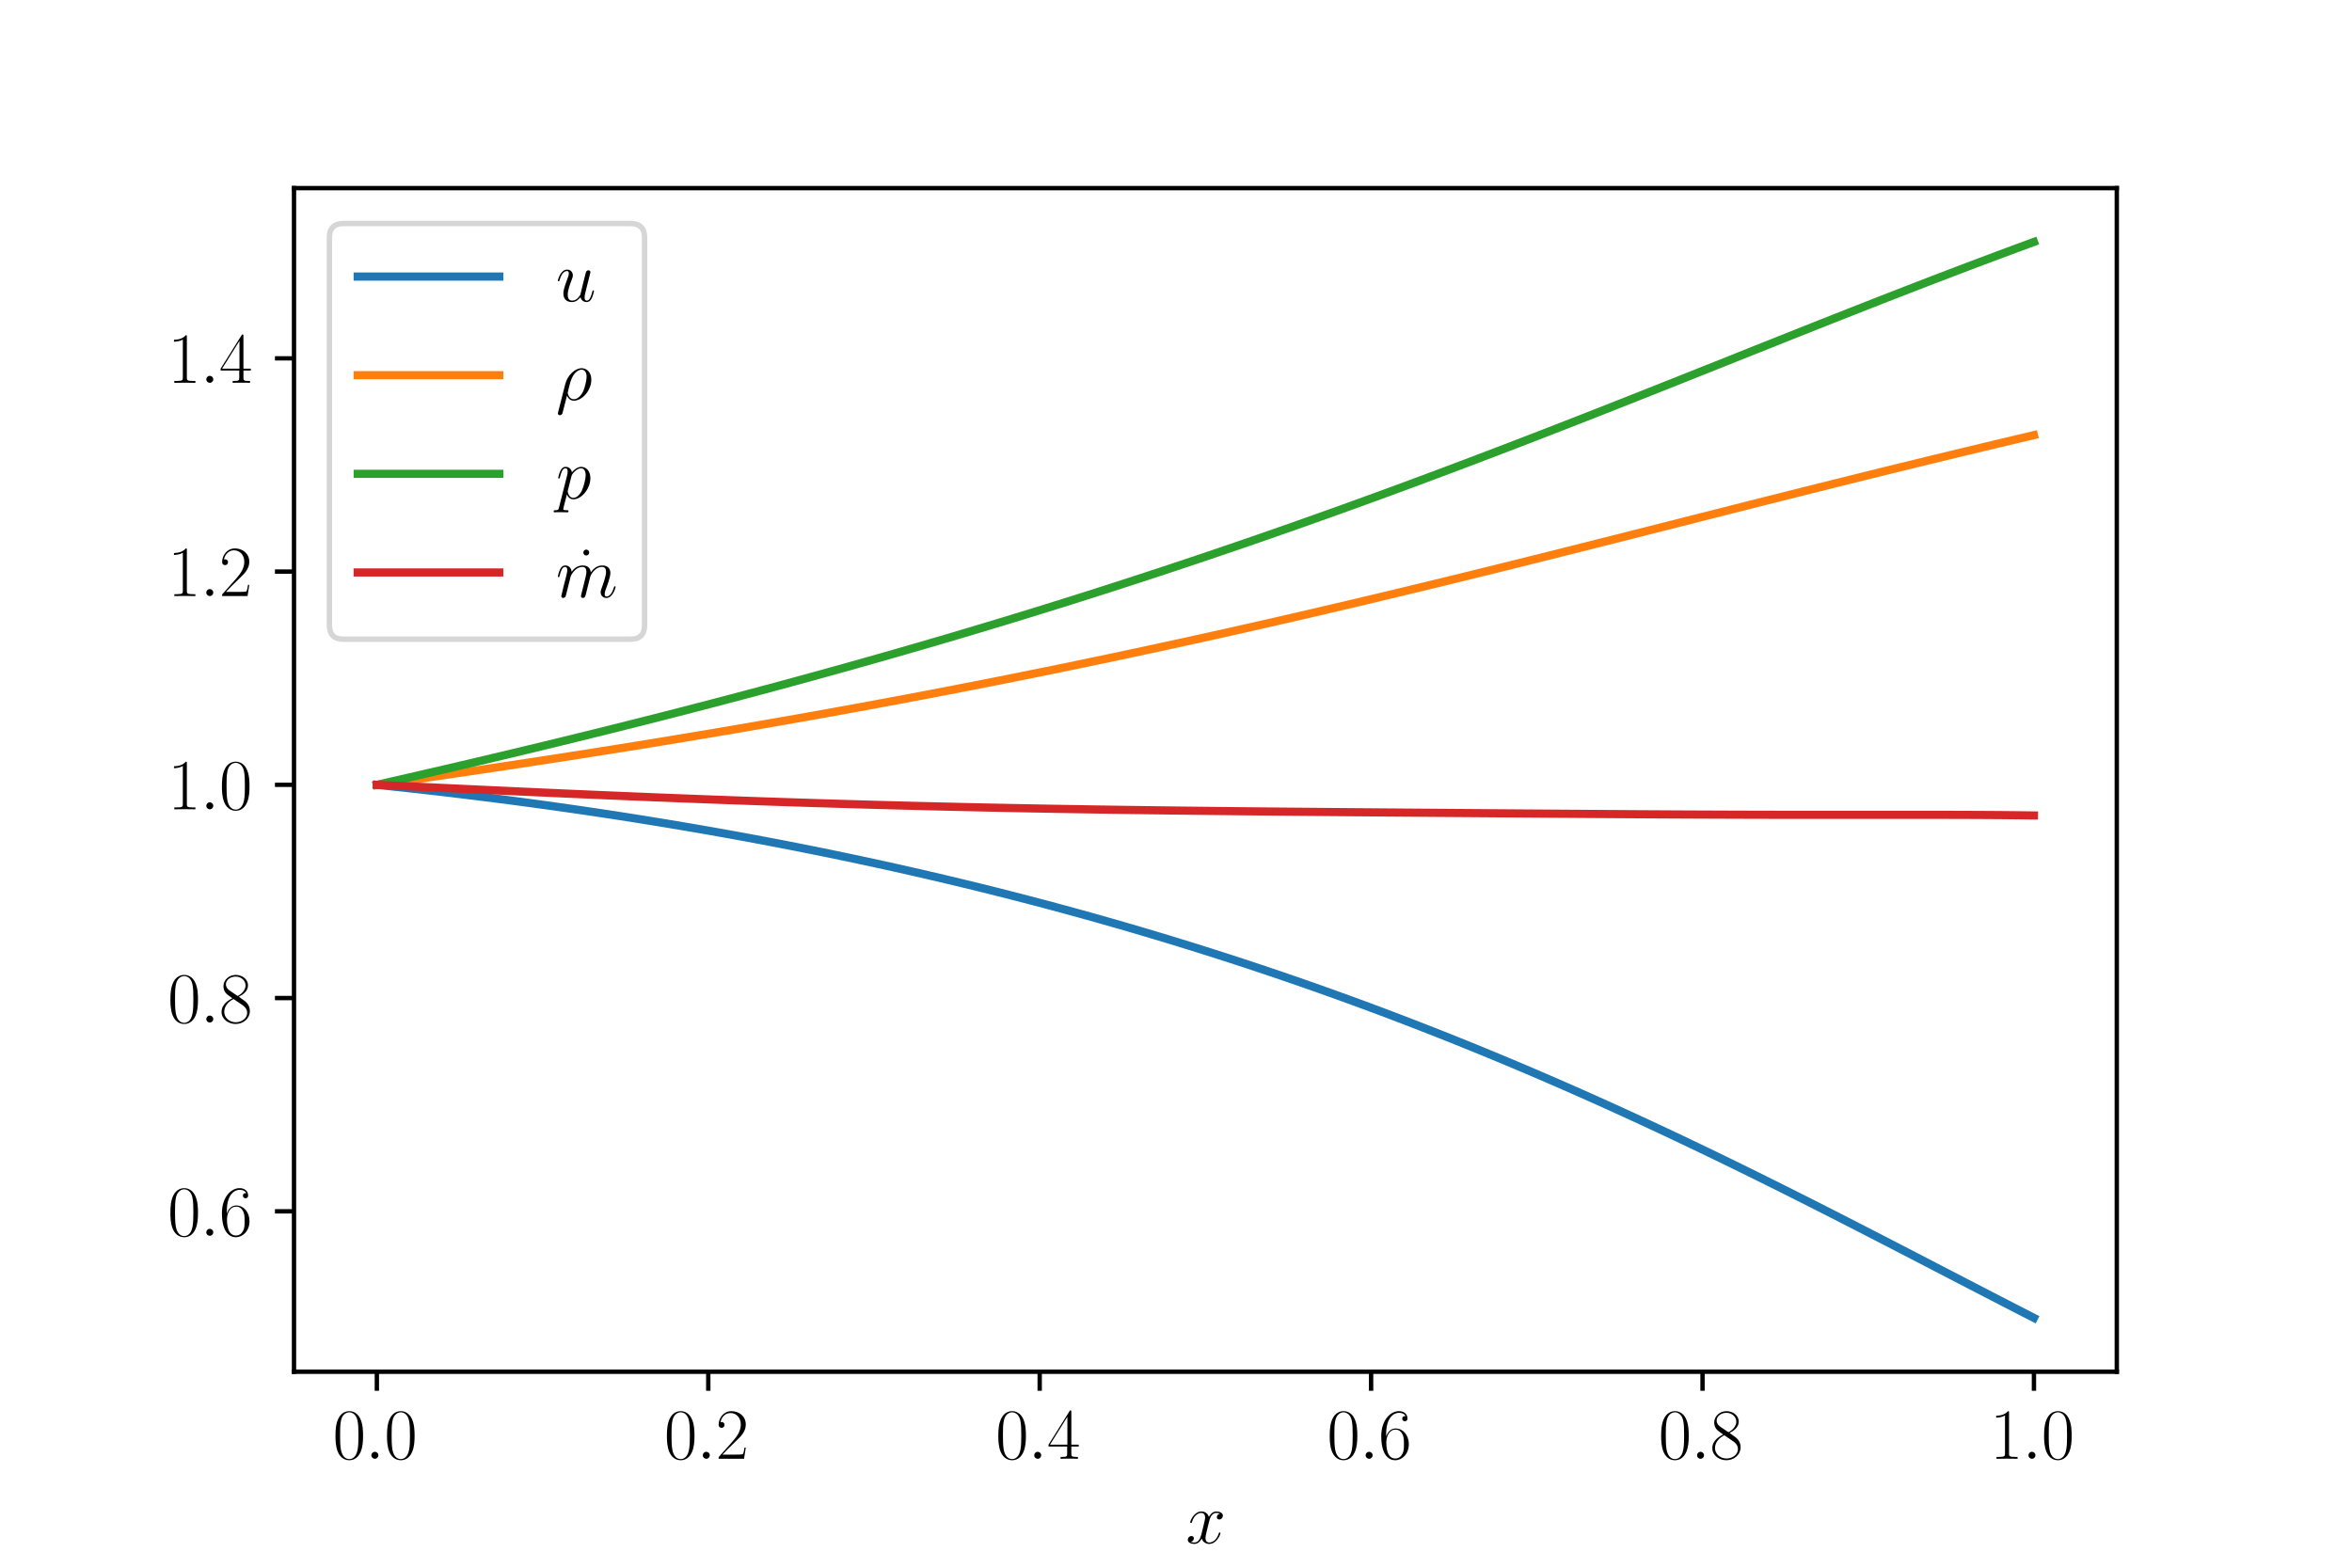 <?xml version="1.0" encoding="utf-8" standalone="no"?>
<!DOCTYPE svg PUBLIC "-//W3C//DTD SVG 1.1//EN"
  "http://www.w3.org/Graphics/SVG/1.1/DTD/svg11.dtd">
<svg xmlns:xlink="http://www.w3.org/1999/xlink" width="432pt" height="288pt" viewBox="0 0 432 288" xmlns="http://www.w3.org/2000/svg" version="1.1">
 <defs>
  <style type="text/css">*{stroke-linejoin: round; stroke-linecap: butt}</style>
 </defs>
 <g id="figure_1">
  <g id="patch_1">
   <path d="M 0 288 
L 432 288 
L 432 0 
L 0 0 
z
" style="fill: #ffffff"/>
  </g>
  <g id="axes_1">
   <g id="patch_2">
    <path d="M 54 252 
L 388.8 252 
L 388.8 34.56 
L 54 34.56 
z
" style="fill: #ffffff"/>
   </g>
   <g id="matplotlib.axis_1">
    <g id="xtick_1">
     <g id="line2d_1">
      <defs>
       <path id="ma4e7bbc619" d="M 0 0 
L 0 3.5 
" style="stroke: #000000; stroke-width: 0.8"/>
      </defs>
      <g>
       <use xlink:href="#ma4e7bbc619" x="69.218" y="252" style="stroke: #000000; stroke-width: 0.8"/>
      </g>
     </g>
     <g id="text_1">
      <!-- $\mathdefault{0.0}$ -->
      <g transform="translate(61.116 267.994) scale(0.13 -0.13)">
       <defs>
        <path id="CMR17-30" d="M 2688 2038 
C 2688 2430 2682 3099 2413 3613 
C 2176 4063 1798 4224 1466 4224 
C 1158 4224 768 4082 525 3620 
C 269 3137 243 2539 243 2038 
C 243 1671 250 1112 448 623 
C 723 -39 1216 -128 1466 -128 
C 1760 -128 2208 -7 2470 604 
C 2662 1048 2688 1568 2688 2038 
z
M 1466 -26 
C 1056 -26 813 328 723 816 
C 653 1196 653 1749 653 2109 
C 653 2604 653 3015 736 3407 
C 858 3954 1216 4121 1466 4121 
C 1728 4121 2067 3947 2189 3420 
C 2272 3054 2278 2623 2278 2109 
C 2278 1691 2278 1176 2202 797 
C 2067 96 1690 -26 1466 -26 
z
" transform="scale(0.016)"/>
        <path id="CMMI12-3a" d="M 1178 307 
C 1178 492 1024 620 870 620 
C 685 620 557 467 557 313 
C 557 128 710 0 864 0 
C 1050 0 1178 153 1178 307 
z
" transform="scale(0.016)"/>
       </defs>
       <use xlink:href="#CMR17-30" transform="scale(0.996)"/>
       <use xlink:href="#CMMI12-3a" transform="translate(45.69 0) scale(0.996)"/>
       <use xlink:href="#CMR17-30" transform="translate(72.788 0) scale(0.996)"/>
      </g>
     </g>
    </g>
    <g id="xtick_2">
     <g id="line2d_2">
      <g>
       <use xlink:href="#ma4e7bbc619" x="130.091" y="252" style="stroke: #000000; stroke-width: 0.8"/>
      </g>
     </g>
     <g id="text_2">
      <!-- $\mathdefault{0.2}$ -->
      <g transform="translate(121.989 267.994) scale(0.13 -0.13)">
       <defs>
        <path id="CMR17-32" d="M 2669 990 
L 2554 990 
C 2490 537 2438 460 2413 422 
C 2381 371 1920 371 1830 371 
L 602 371 
C 832 620 1280 1073 1824 1596 
C 2214 1966 2669 2400 2669 3033 
C 2669 3788 2067 4224 1395 4224 
C 691 4224 262 3603 262 3027 
C 262 2777 448 2745 525 2745 
C 589 2745 781 2783 781 3007 
C 781 3206 614 3264 525 3264 
C 486 3264 448 3257 422 3244 
C 544 3788 915 4057 1306 4057 
C 1862 4057 2227 3616 2227 3033 
C 2227 2477 1901 1998 1536 1583 
L 262 147 
L 262 0 
L 2515 0 
L 2669 990 
z
" transform="scale(0.016)"/>
       </defs>
       <use xlink:href="#CMR17-30" transform="scale(0.996)"/>
       <use xlink:href="#CMMI12-3a" transform="translate(45.69 0) scale(0.996)"/>
       <use xlink:href="#CMR17-32" transform="translate(72.788 0) scale(0.996)"/>
      </g>
     </g>
    </g>
    <g id="xtick_3">
     <g id="line2d_3">
      <g>
       <use xlink:href="#ma4e7bbc619" x="190.964" y="252" style="stroke: #000000; stroke-width: 0.8"/>
      </g>
     </g>
     <g id="text_3">
      <!-- $\mathdefault{0.4}$ -->
      <g transform="translate(182.862 267.994) scale(0.13 -0.13)">
       <defs>
        <path id="CMR17-34" d="M 2150 4147 
C 2150 4281 2144 4288 2029 4288 
L 128 1254 
L 128 1088 
L 1779 1088 
L 1779 460 
C 1779 230 1766 166 1318 166 
L 1197 166 
L 1197 0 
C 1402 12 1747 12 1965 12 
C 2182 12 2528 12 2733 0 
L 2733 166 
L 2611 166 
C 2163 166 2150 230 2150 460 
L 2150 1088 
L 2803 1088 
L 2803 1254 
L 2150 1254 
L 2150 4147 
z
M 1798 3723 
L 1798 1254 
L 256 1254 
L 1798 3723 
z
" transform="scale(0.016)"/>
       </defs>
       <use xlink:href="#CMR17-30" transform="scale(0.996)"/>
       <use xlink:href="#CMMI12-3a" transform="translate(45.69 0) scale(0.996)"/>
       <use xlink:href="#CMR17-34" transform="translate(72.788 0) scale(0.996)"/>
      </g>
     </g>
    </g>
    <g id="xtick_4">
     <g id="line2d_4">
      <g>
       <use xlink:href="#ma4e7bbc619" x="251.836" y="252" style="stroke: #000000; stroke-width: 0.8"/>
      </g>
     </g>
     <g id="text_4">
      <!-- $\mathdefault{0.6}$ -->
      <g transform="translate(243.734 267.994) scale(0.13 -0.13)">
       <defs>
        <path id="CMR17-36" d="M 678 2198 
C 678 3712 1395 4076 1811 4076 
C 1946 4076 2272 4049 2400 3782 
C 2298 3782 2106 3782 2106 3558 
C 2106 3385 2246 3328 2336 3328 
C 2394 3328 2566 3353 2566 3571 
C 2566 3987 2246 4224 1805 4224 
C 1043 4224 243 3411 243 2011 
C 243 257 966 -128 1478 -128 
C 2099 -128 2688 431 2688 1295 
C 2688 2101 2170 2688 1517 2688 
C 1126 2688 838 2430 678 1979 
L 678 2198 
z
M 1478 25 
C 691 25 691 1212 691 1450 
C 691 1914 909 2585 1504 2585 
C 1613 2585 1926 2585 2138 2140 
C 2253 1889 2253 1624 2253 1302 
C 2253 954 2253 696 2118 438 
C 1978 173 1773 25 1478 25 
z
" transform="scale(0.016)"/>
       </defs>
       <use xlink:href="#CMR17-30" transform="scale(0.996)"/>
       <use xlink:href="#CMMI12-3a" transform="translate(45.69 0) scale(0.996)"/>
       <use xlink:href="#CMR17-36" transform="translate(72.788 0) scale(0.996)"/>
      </g>
     </g>
    </g>
    <g id="xtick_5">
     <g id="line2d_5">
      <g>
       <use xlink:href="#ma4e7bbc619" x="312.709" y="252" style="stroke: #000000; stroke-width: 0.8"/>
      </g>
     </g>
     <g id="text_5">
      <!-- $\mathdefault{0.8}$ -->
      <g transform="translate(304.607 267.994) scale(0.13 -0.13)">
       <defs>
        <path id="CMR17-38" d="M 1741 2289 
C 2144 2494 2554 2803 2554 3298 
C 2554 3884 1990 4224 1472 4224 
C 890 4224 378 3800 378 3215 
C 378 3054 416 2777 666 2533 
C 730 2469 998 2276 1171 2154 
C 883 2006 211 1652 211 945 
C 211 282 838 -128 1459 -128 
C 2144 -128 2720 366 2720 1022 
C 2720 1607 2330 1877 2074 2051 
L 1741 2289 
z
M 902 2855 
C 851 2887 595 3086 595 3388 
C 595 3781 998 4076 1459 4076 
C 1965 4076 2336 3716 2336 3298 
C 2336 2700 1670 2359 1638 2359 
C 1632 2359 1626 2359 1574 2398 
L 902 2855 
z
M 2080 1536 
C 2176 1466 2483 1253 2483 861 
C 2483 385 2010 25 1472 25 
C 890 25 448 443 448 951 
C 448 1459 838 1884 1280 2083 
L 2080 1536 
z
" transform="scale(0.016)"/>
       </defs>
       <use xlink:href="#CMR17-30" transform="scale(0.996)"/>
       <use xlink:href="#CMMI12-3a" transform="translate(45.69 0) scale(0.996)"/>
       <use xlink:href="#CMR17-38" transform="translate(72.788 0) scale(0.996)"/>
      </g>
     </g>
    </g>
    <g id="xtick_6">
     <g id="line2d_6">
      <g>
       <use xlink:href="#ma4e7bbc619" x="373.582" y="252" style="stroke: #000000; stroke-width: 0.8"/>
      </g>
     </g>
     <g id="text_6">
      <!-- $\mathdefault{1.0}$ -->
      <g transform="translate(365.48 267.994) scale(0.13 -0.13)">
       <defs>
        <path id="CMR17-31" d="M 1702 4083 
C 1702 4217 1696 4224 1606 4224 
C 1357 3927 979 3833 621 3820 
C 602 3820 570 3820 563 3808 
C 557 3795 557 3782 557 3648 
C 755 3648 1088 3686 1344 3839 
L 1344 467 
C 1344 243 1331 166 781 166 
L 589 166 
L 589 0 
C 896 6 1216 12 1523 12 
C 1830 12 2150 6 2458 0 
L 2458 166 
L 2266 166 
C 1715 166 1702 236 1702 467 
L 1702 4083 
z
" transform="scale(0.016)"/>
       </defs>
       <use xlink:href="#CMR17-31" transform="scale(0.996)"/>
       <use xlink:href="#CMMI12-3a" transform="translate(45.69 0) scale(0.996)"/>
       <use xlink:href="#CMR17-30" transform="translate(72.788 0) scale(0.996)"/>
      </g>
     </g>
    </g>
    <g id="text_7">
     <!-- $x$ -->
     <g transform="translate(217.797 283.506) scale(0.13 -0.13)">
      <defs>
       <path id="CMMI12-78" d="M 3034 2624 
C 2829 2585 2752 2431 2752 2310 
C 2752 2156 2874 2105 2963 2105 
C 3155 2105 3290 2271 3290 2444 
C 3290 2694 2982 2816 2714 2816 
C 2323 2816 2106 2451 2048 2329 
C 1901 2790 1504 2816 1389 2816 
C 736 2816 390 1993 390 1849 
C 390 1823 416 1790 461 1790 
C 512 1790 525 1829 538 1855 
C 755 2572 1184 2687 1370 2687 
C 1658 2687 1715 2438 1715 2284 
C 1715 2143 1677 1993 1600 1678 
L 1382 778 
C 1286 390 1101 64 762 64 
C 730 64 570 64 435 126 
C 666 166 717 358 717 435 
C 717 563 621 640 499 640 
C 346 640 179 505 179 300 
C 179 57 480 -64 755 -64 
C 1062 -64 1280 153 1414 415 
C 1517 64 1837 -64 2074 -64 
C 2726 -64 3072 751 3072 896 
C 3072 929 3046 955 3008 955 
C 2950 955 2944 922 2925 870 
C 2752 300 2381 64 2093 64 
C 1869 64 1747 204 1747 467 
C 1747 607 1773 712 1875 1146 
L 2099 2039 
C 2195 2425 2413 2687 2707 2687 
C 2720 2687 2899 2687 3034 2624 
z
" transform="scale(0.016)"/>
      </defs>
      <use xlink:href="#CMMI12-78" transform="scale(0.996)"/>
     </g>
    </g>
   </g>
   <g id="matplotlib.axis_2">
    <g id="ytick_1">
     <g id="line2d_7">
      <defs>
       <path id="m99e04c9b4c" d="M 0 0 
L -3.5 0 
" style="stroke: #000000; stroke-width: 0.8"/>
      </defs>
      <g>
       <use xlink:href="#m99e04c9b4c" x="54" y="222.529" style="stroke: #000000; stroke-width: 0.8"/>
      </g>
     </g>
     <g id="text_8">
      <!-- $\mathdefault{0.6}$ -->
      <g transform="translate(30.796 227.026) scale(0.13 -0.13)">
       <use xlink:href="#CMR17-30" transform="scale(0.996)"/>
       <use xlink:href="#CMMI12-3a" transform="translate(45.69 0) scale(0.996)"/>
       <use xlink:href="#CMR17-36" transform="translate(72.788 0) scale(0.996)"/>
      </g>
     </g>
    </g>
    <g id="ytick_2">
     <g id="line2d_8">
      <g>
       <use xlink:href="#m99e04c9b4c" x="54" y="183.355" style="stroke: #000000; stroke-width: 0.8"/>
      </g>
     </g>
     <g id="text_9">
      <!-- $\mathdefault{0.8}$ -->
      <g transform="translate(30.796 187.852) scale(0.13 -0.13)">
       <use xlink:href="#CMR17-30" transform="scale(0.996)"/>
       <use xlink:href="#CMMI12-3a" transform="translate(45.69 0) scale(0.996)"/>
       <use xlink:href="#CMR17-38" transform="translate(72.788 0) scale(0.996)"/>
      </g>
     </g>
    </g>
    <g id="ytick_3">
     <g id="line2d_9">
      <g>
       <use xlink:href="#m99e04c9b4c" x="54" y="144.181" style="stroke: #000000; stroke-width: 0.8"/>
      </g>
     </g>
     <g id="text_10">
      <!-- $\mathdefault{1.0}$ -->
      <g transform="translate(30.796 148.678) scale(0.13 -0.13)">
       <use xlink:href="#CMR17-31" transform="scale(0.996)"/>
       <use xlink:href="#CMMI12-3a" transform="translate(45.69 0) scale(0.996)"/>
       <use xlink:href="#CMR17-30" transform="translate(72.788 0) scale(0.996)"/>
      </g>
     </g>
    </g>
    <g id="ytick_4">
     <g id="line2d_10">
      <g>
       <use xlink:href="#m99e04c9b4c" x="54" y="105.006" style="stroke: #000000; stroke-width: 0.8"/>
      </g>
     </g>
     <g id="text_11">
      <!-- $\mathdefault{1.2}$ -->
      <g transform="translate(30.796 109.503) scale(0.13 -0.13)">
       <use xlink:href="#CMR17-31" transform="scale(0.996)"/>
       <use xlink:href="#CMMI12-3a" transform="translate(45.69 0) scale(0.996)"/>
       <use xlink:href="#CMR17-32" transform="translate(72.788 0) scale(0.996)"/>
      </g>
     </g>
    </g>
    <g id="ytick_5">
     <g id="line2d_11">
      <g>
       <use xlink:href="#m99e04c9b4c" x="54" y="65.832" style="stroke: #000000; stroke-width: 0.8"/>
      </g>
     </g>
     <g id="text_12">
      <!-- $\mathdefault{1.4}$ -->
      <g transform="translate(30.796 70.329) scale(0.13 -0.13)">
       <use xlink:href="#CMR17-31" transform="scale(0.996)"/>
       <use xlink:href="#CMMI12-3a" transform="translate(45.69 0) scale(0.996)"/>
       <use xlink:href="#CMR17-34" transform="translate(72.788 0) scale(0.996)"/>
      </g>
     </g>
    </g>
   </g>
   <g id="line2d_12">
    <path d="M 69.218 144.181 
L 72.293 144.504 
L 75.367 144.837 
L 78.441 145.181 
L 81.516 145.535 
L 84.59 145.9 
L 87.664 146.276 
L 90.739 146.662 
L 93.813 147.059 
L 96.888 147.467 
L 99.962 147.885 
L 103.036 148.315 
L 106.111 148.756 
L 109.185 149.209 
L 112.26 149.672 
L 115.334 150.148 
L 118.408 150.635 
L 121.483 151.134 
L 124.557 151.644 
L 127.631 152.167 
L 130.706 152.702 
L 133.78 153.249 
L 136.855 153.809 
L 139.929 154.381 
L 143.003 154.966 
L 146.078 155.564 
L 149.152 156.175 
L 152.226 156.799 
L 155.301 157.437 
L 158.375 158.088 
L 161.45 158.753 
L 164.524 159.431 
L 167.598 160.124 
L 170.673 160.831 
L 173.747 161.552 
L 176.821 162.287 
L 179.896 163.037 
L 182.97 163.802 
L 186.045 164.582 
L 189.119 165.377 
L 192.193 166.188 
L 195.268 167.014 
L 198.342 167.855 
L 201.417 168.712 
L 204.491 169.585 
L 207.565 170.474 
L 210.64 171.38 
L 213.714 172.301 
L 216.788 173.24 
L 219.863 174.194 
L 222.937 175.166 
L 226.012 176.154 
L 229.086 177.16 
L 232.16 178.182 
L 235.235 179.222 
L 238.309 180.279 
L 241.383 181.354 
L 244.458 182.446 
L 247.532 183.556 
L 250.607 184.683 
L 253.681 185.828 
L 256.755 186.991 
L 259.83 188.171 
L 262.904 189.369 
L 265.979 190.585 
L 269.053 191.819 
L 272.127 193.07 
L 275.202 194.34 
L 278.276 195.626 
L 281.35 196.931 
L 284.425 198.252 
L 287.499 199.591 
L 290.574 200.947 
L 293.648 202.32 
L 296.722 203.709 
L 299.797 205.114 
L 302.871 206.536 
L 305.945 207.973 
L 309.02 209.425 
L 312.094 210.893 
L 315.169 212.374 
L 318.243 213.869 
L 321.317 215.377 
L 324.392 216.898 
L 327.466 218.43 
L 330.54 219.973 
L 333.615 221.525 
L 336.689 223.087 
L 339.764 224.657 
L 342.838 226.234 
L 345.912 227.817 
L 348.987 229.404 
L 352.061 230.995 
L 355.136 232.588 
L 358.21 234.182 
L 361.284 235.775 
L 364.359 237.366 
L 367.433 238.955 
L 370.507 240.539 
L 373.582 242.116 
" clip-path="url(#pfbf5fffbb7)" style="fill: none; stroke: #1f77b4; stroke-width: 1.5; stroke-linecap: square"/>
   </g>
   <g id="line2d_13">
    <path d="M 69.218 144.181 
L 72.293 143.744 
L 75.367 143.304 
L 78.441 142.86 
L 81.516 142.413 
L 84.59 141.962 
L 87.664 141.508 
L 90.739 141.049 
L 93.813 140.587 
L 96.888 140.12 
L 99.962 139.65 
L 103.036 139.176 
L 106.111 138.697 
L 109.185 138.214 
L 112.26 137.726 
L 115.334 137.234 
L 118.408 136.738 
L 121.483 136.237 
L 124.557 135.731 
L 127.631 135.22 
L 130.706 134.705 
L 133.78 134.185 
L 136.855 133.659 
L 139.929 133.129 
L 143.003 132.593 
L 146.078 132.053 
L 149.152 131.507 
L 152.226 130.956 
L 155.301 130.399 
L 158.375 129.837 
L 161.45 129.27 
L 164.524 128.697 
L 167.598 128.119 
L 170.673 127.535 
L 173.747 126.945 
L 176.821 126.35 
L 179.896 125.749 
L 182.97 125.142 
L 186.045 124.53 
L 189.119 123.911 
L 192.193 123.288 
L 195.268 122.658 
L 198.342 122.023 
L 201.417 121.381 
L 204.491 120.734 
L 207.565 120.082 
L 210.64 119.424 
L 213.714 118.759 
L 216.788 118.09 
L 219.863 117.415 
L 222.937 116.734 
L 226.012 116.047 
L 229.086 115.356 
L 232.16 114.658 
L 235.235 113.956 
L 238.309 113.248 
L 241.383 112.536 
L 244.458 111.818 
L 247.532 111.095 
L 250.607 110.368 
L 253.681 109.636 
L 256.755 108.899 
L 259.83 108.158 
L 262.904 107.413 
L 265.979 106.664 
L 269.053 105.911 
L 272.127 105.155 
L 275.202 104.395 
L 278.276 103.632 
L 281.35 102.866 
L 284.425 102.097 
L 287.499 101.326 
L 290.574 100.553 
L 293.648 99.777 
L 296.722 99.001 
L 299.797 98.223 
L 302.871 97.443 
L 305.945 96.664 
L 309.02 95.883 
L 312.094 95.103 
L 315.169 94.323 
L 318.243 93.544 
L 321.317 92.766 
L 324.392 91.989 
L 327.466 91.214 
L 330.54 90.44 
L 333.615 89.669 
L 336.689 88.9 
L 339.764 88.134 
L 342.838 87.371 
L 345.912 86.611 
L 348.987 85.855 
L 352.061 85.102 
L 355.136 84.353 
L 358.21 83.607 
L 361.284 82.866 
L 364.359 82.128 
L 367.433 81.394 
L 370.507 80.663 
L 373.582 79.936 
" clip-path="url(#pfbf5fffbb7)" style="fill: none; stroke: #ff7f0e; stroke-width: 1.5; stroke-linecap: square"/>
   </g>
   <g id="line2d_14">
    <path d="M 69.218 144.181 
L 72.293 143.481 
L 75.367 142.777 
L 78.441 142.068 
L 81.516 141.355 
L 84.59 140.638 
L 87.664 139.916 
L 90.739 139.189 
L 93.813 138.457 
L 96.888 137.721 
L 99.962 136.979 
L 103.036 136.232 
L 106.111 135.48 
L 109.185 134.722 
L 112.26 133.958 
L 115.334 133.189 
L 118.408 132.413 
L 121.483 131.632 
L 124.557 130.845 
L 127.631 130.051 
L 130.706 129.251 
L 133.78 128.444 
L 136.855 127.631 
L 139.929 126.811 
L 143.003 125.984 
L 146.078 125.15 
L 149.152 124.309 
L 152.226 123.46 
L 155.301 122.605 
L 158.375 121.742 
L 161.45 120.871 
L 164.524 119.993 
L 167.598 119.106 
L 170.673 118.213 
L 173.747 117.311 
L 176.821 116.401 
L 179.896 115.483 
L 182.97 114.556 
L 186.045 113.622 
L 189.119 112.679 
L 192.193 111.728 
L 195.268 110.768 
L 198.342 109.8 
L 201.417 108.823 
L 204.491 107.838 
L 207.565 106.844 
L 210.64 105.841 
L 213.714 104.83 
L 216.788 103.81 
L 219.863 102.781 
L 222.937 101.744 
L 226.012 100.698 
L 229.086 99.644 
L 232.16 98.581 
L 235.235 97.509 
L 238.309 96.429 
L 241.383 95.34 
L 244.458 94.243 
L 247.532 93.138 
L 250.607 92.025 
L 253.681 90.904 
L 256.755 89.775 
L 259.83 88.638 
L 262.904 87.494 
L 265.979 86.342 
L 269.053 85.183 
L 272.127 84.017 
L 275.202 82.845 
L 278.276 81.666 
L 281.35 80.481 
L 284.425 79.29 
L 287.499 78.094 
L 290.574 76.893 
L 293.648 75.686 
L 296.722 74.476 
L 299.797 73.262 
L 302.871 72.044 
L 305.945 70.823 
L 309.02 69.6 
L 312.094 68.375 
L 315.169 67.149 
L 318.243 65.922 
L 321.317 64.695 
L 324.392 63.468 
L 327.466 62.243 
L 330.54 61.02 
L 333.615 59.799 
L 336.689 58.581 
L 339.764 57.367 
L 342.838 56.158 
L 345.912 54.954 
L 348.987 53.756 
L 352.061 52.564 
L 355.136 51.379 
L 358.21 50.202 
L 361.284 49.033 
L 364.359 47.872 
L 367.433 46.72 
L 370.507 45.577 
L 373.582 44.444 
" clip-path="url(#pfbf5fffbb7)" style="fill: none; stroke: #2ca02c; stroke-width: 1.5; stroke-linecap: square"/>
   </g>
   <g id="line2d_15">
    <path d="M 69.218 144.181 
L 72.293 144.326 
L 75.367 144.471 
L 78.441 144.615 
L 81.516 144.76 
L 84.59 144.904 
L 87.664 145.047 
L 90.739 145.189 
L 93.813 145.33 
L 96.888 145.47 
L 99.962 145.608 
L 103.036 145.745 
L 106.111 145.88 
L 109.185 146.013 
L 112.26 146.144 
L 115.334 146.272 
L 118.408 146.399 
L 121.483 146.523 
L 124.557 146.644 
L 127.631 146.763 
L 130.706 146.879 
L 133.78 146.992 
L 136.855 147.102 
L 139.929 147.21 
L 143.003 147.314 
L 146.078 147.415 
L 149.152 147.513 
L 152.226 147.608 
L 155.301 147.7 
L 158.375 147.789 
L 161.45 147.874 
L 164.524 147.957 
L 167.598 148.036 
L 170.673 148.112 
L 173.747 148.184 
L 176.821 148.254 
L 179.896 148.321 
L 182.97 148.385 
L 186.045 148.446 
L 189.119 148.504 
L 192.193 148.559 
L 195.268 148.611 
L 198.342 148.661 
L 201.417 148.709 
L 204.491 148.754 
L 207.565 148.797 
L 210.64 148.838 
L 213.714 148.876 
L 216.788 148.913 
L 219.863 148.948 
L 222.937 148.981 
L 226.012 149.013 
L 229.086 149.043 
L 232.16 149.072 
L 235.235 149.1 
L 238.309 149.127 
L 241.383 149.153 
L 244.458 149.179 
L 247.532 149.203 
L 250.607 149.227 
L 253.681 149.251 
L 256.755 149.274 
L 259.83 149.297 
L 262.904 149.32 
L 265.979 149.343 
L 269.053 149.365 
L 272.127 149.388 
L 275.202 149.41 
L 278.276 149.432 
L 281.35 149.454 
L 284.425 149.476 
L 287.499 149.497 
L 290.574 149.518 
L 293.648 149.538 
L 296.722 149.558 
L 299.797 149.577 
L 302.871 149.595 
L 305.945 149.612 
L 309.02 149.628 
L 312.094 149.643 
L 315.169 149.655 
L 318.243 149.666 
L 321.317 149.676 
L 324.392 149.683 
L 327.466 149.689 
L 330.54 149.693 
L 333.615 149.695 
L 336.689 149.695 
L 339.764 149.695 
L 342.838 149.693 
L 345.912 149.691 
L 348.987 149.69 
L 352.061 149.69 
L 355.136 149.691 
L 358.21 149.696 
L 361.284 149.704 
L 364.359 149.719 
L 367.433 149.74 
L 370.507 149.77 
L 373.582 149.811 
" clip-path="url(#pfbf5fffbb7)" style="fill: none; stroke: #d62728; stroke-width: 1.5; stroke-linecap: square"/>
   </g>
   <g id="patch_3">
    <path d="M 54 252 
L 54 34.56 
" style="fill: none; stroke: #000000; stroke-width: 0.8; stroke-linejoin: miter; stroke-linecap: square"/>
   </g>
   <g id="patch_4">
    <path d="M 388.8 252 
L 388.8 34.56 
" style="fill: none; stroke: #000000; stroke-width: 0.8; stroke-linejoin: miter; stroke-linecap: square"/>
   </g>
   <g id="patch_5">
    <path d="M 54 252 
L 388.8 252 
" style="fill: none; stroke: #000000; stroke-width: 0.8; stroke-linejoin: miter; stroke-linecap: square"/>
   </g>
   <g id="patch_6">
    <path d="M 54 34.56 
L 388.8 34.56 
" style="fill: none; stroke: #000000; stroke-width: 0.8; stroke-linejoin: miter; stroke-linecap: square"/>
   </g>
   <g id="legend_1">
    <g id="patch_7">
     <path d="M 63.1 117.433 
L 115.793 117.433 
Q 118.393 117.433 118.393 114.833 
L 118.393 43.66 
Q 118.393 41.06 115.793 41.06 
L 63.1 41.06 
Q 60.5 41.06 60.5 43.66 
L 60.5 114.833 
Q 60.5 117.433 63.1 117.433 
z
" style="fill: #ffffff; opacity: 0.8; stroke: #cccccc; stroke-linejoin: miter"/>
    </g>
    <g id="line2d_16">
     <path d="M 65.7 50.81 
L 78.7 50.81 
L 91.7 50.81 
" style="fill: none; stroke: #1f77b4; stroke-width: 1.5; stroke-linecap: square"/>
    </g>
    <g id="text_13">
     <!-- $u$ -->
     <g transform="translate(102.1 55.36) scale(0.13 -0.13)">
      <defs>
       <path id="CMMI12-75" d="M 2182 370 
C 2266 12 2573 -64 2726 -64 
C 2931 -64 3085 70 3187 287 
C 3296 517 3379 893 3379 913 
C 3379 944 3354 970 3315 970 
C 3258 970 3251 938 3226 842 
C 3110 402 2995 64 2739 64 
C 2547 64 2547 274 2547 357 
C 2547 504 2566 568 2630 836 
C 2675 1008 2720 1181 2758 1359 
L 3021 2400 
C 3066 2560 3066 2572 3066 2591 
C 3066 2687 2989 2752 2893 2752 
C 2707 2752 2662 2591 2624 2432 
C 2560 2183 2214 810 2170 587 
C 2163 587 1914 64 1446 64 
C 1114 64 1050 351 1050 587 
C 1050 951 1229 1462 1395 1890 
C 1472 2094 1504 2177 1504 2305 
C 1504 2579 1306 2816 998 2816 
C 410 2816 173 1890 173 1838 
C 173 1813 198 1781 243 1781 
C 301 1781 307 1807 333 1896 
C 486 2445 736 2687 979 2687 
C 1043 2687 1146 2681 1146 2477 
C 1146 2311 1075 2126 979 1883 
C 698 1123 666 881 666 689 
C 666 38 1158 -64 1421 -64 
C 1830 -64 2054 217 2182 370 
z
" transform="scale(0.016)"/>
      </defs>
      <use xlink:href="#CMMI12-75" transform="scale(0.996)"/>
     </g>
    </g>
    <g id="line2d_17">
     <path d="M 65.7 68.928 
L 78.7 68.928 
L 91.7 68.928 
" style="fill: none; stroke: #ff7f0e; stroke-width: 1.5; stroke-linecap: square"/>
    </g>
    <g id="text_14">
     <!-- $\rho$ -->
     <g transform="translate(102.1 73.478) scale(0.13 -0.13)">
      <defs>
       <path id="CMMI12-1a" d="M 198 -1085 
C 192 -1116 179 -1154 179 -1191 
C 179 -1287 256 -1351 352 -1351 
C 448 -1351 538 -1287 576 -1198 
C 602 -1141 781 -390 986 389 
C 1114 70 1350 -64 1600 -64 
C 2323 -64 3142 830 3142 1794 
C 3142 2477 2726 2816 2285 2816 
C 1722 2816 1037 2234 826 1385 
L 198 -1085 
z
M 1594 64 
C 1158 64 1050 568 1050 645 
C 1050 683 1210 1289 1229 1385 
C 1555 2656 2182 2687 2278 2687 
C 2566 2687 2726 2426 2726 2049 
C 2726 1724 2554 1091 2445 823 
C 2253 383 1920 64 1594 64 
z
" transform="scale(0.016)"/>
      </defs>
      <use xlink:href="#CMMI12-1a" transform="scale(0.996)"/>
     </g>
    </g>
    <g id="line2d_18">
     <path d="M 65.7 87.047 
L 78.7 87.047 
L 91.7 87.047 
" style="fill: none; stroke: #2ca02c; stroke-width: 1.5; stroke-linecap: square"/>
    </g>
    <g id="text_15">
     <!-- $p$ -->
     <g transform="translate(102.1 91.597) scale(0.13 -0.13)">
      <defs>
       <path id="CMMI12-70" d="M 275 -794 
C 230 -981 205 -1031 -58 -1031 
C -135 -1031 -199 -1031 -199 -1152 
C -199 -1165 -192 -1216 -122 -1216 
C -39 -1216 51 -1204 134 -1204 
L 410 -1204 
C 544 -1204 870 -1216 1005 -1216 
C 1043 -1216 1120 -1216 1120 -1101 
C 1120 -1031 1075 -1031 966 -1031 
C 672 -1031 653 -987 653 -937 
C 653 -863 941 217 979 364 
C 1050 185 1222 -64 1555 -64 
C 2278 -64 3059 874 3059 1813 
C 3059 2400 2726 2816 2246 2816 
C 1837 2816 1491 2419 1421 2330 
C 1370 2649 1120 2816 864 2816 
C 678 2816 531 2726 410 2483 
C 294 2253 205 1864 205 1838 
C 205 1813 230 1781 275 1781 
C 326 1781 333 1787 371 1934 
C 467 2311 589 2687 845 2687 
C 992 2687 1043 2585 1043 2394 
C 1043 2241 1024 2177 998 2062 
L 275 -794 
z
M 1382 1992 
C 1427 2170 1606 2356 1709 2445 
C 1779 2509 1990 2687 2234 2687 
C 2515 2687 2643 2407 2643 2075 
C 2643 1768 2464 1047 2304 715 
C 2144 370 1850 64 1555 64 
C 1120 64 1050 613 1050 638 
C 1050 657 1062 708 1069 740 
L 1382 1992 
z
" transform="scale(0.016)"/>
      </defs>
      <use xlink:href="#CMMI12-70" transform="scale(0.996)"/>
     </g>
    </g>
    <g id="line2d_19">
     <path d="M 65.7 105.165 
L 78.7 105.165 
L 91.7 105.165 
" style="fill: none; stroke: #d62728; stroke-width: 1.5; stroke-linecap: square"/>
    </g>
    <g id="text_16">
     <!-- $\dot m$ -->
     <g transform="translate(102.1 109.715) scale(0.13 -0.13)">
      <defs>
       <path id="CMR17-5f" d="M 1056 3961 
C 1056 4115 934 4224 800 4224 
C 646 4224 538 4102 538 3961 
C 538 3807 659 3699 794 3699 
C 947 3699 1056 3820 1056 3961 
z
" transform="scale(0.016)"/>
       <path id="CMMI12-6d" d="M 1318 1870 
C 1331 1909 1491 2228 1728 2432 
C 1894 2585 2112 2687 2362 2687 
C 2618 2687 2707 2496 2707 2241 
C 2707 2202 2707 2075 2630 1775 
L 2470 1117 
C 2419 925 2298 453 2285 383 
C 2259 287 2221 121 2221 95 
C 2221 6 2291 -64 2387 -64 
C 2579 -64 2611 83 2669 313 
L 3053 1838 
C 3066 1890 3398 2687 4102 2687 
C 4358 2687 4448 2496 4448 2241 
C 4448 1883 4198 1187 4058 804 
C 4000 651 3968 568 3968 453 
C 3968 166 4166 -64 4474 -64 
C 5069 -64 5293 874 5293 913 
C 5293 945 5267 970 5229 970 
C 5171 970 5165 951 5133 842 
C 4986 332 4749 64 4493 64 
C 4429 64 4326 70 4326 274 
C 4326 440 4403 645 4429 715 
C 4544 1021 4832 1775 4832 2145 
C 4832 2528 4608 2816 4122 2816 
C 3693 2816 3347 2573 3091 2196 
C 3072 2541 2861 2816 2381 2816 
C 1811 2816 1510 2413 1395 2253 
C 1376 2617 1114 2816 832 2816 
C 646 2816 499 2726 378 2483 
C 262 2253 173 1864 173 1838 
C 173 1813 198 1781 243 1781 
C 294 1781 301 1787 339 1934 
C 435 2311 557 2687 813 2687 
C 960 2687 1011 2585 1011 2394 
C 1011 2253 947 2004 902 1807 
L 723 1117 
C 698 996 627 708 595 593 
C 550 427 480 127 480 95 
C 480 6 550 -64 646 -64 
C 723 -64 813 -26 864 70 
C 877 102 934 325 966 453 
L 1107 1028 
L 1318 1870 
z
" transform="scale(0.016)"/>
      </defs>
      <use xlink:href="#CMR17-5f" transform="translate(30.228 0.006) scale(0.996)"/>
      <use xlink:href="#CMMI12-6d" transform="scale(0.996)"/>
     </g>
    </g>
   </g>
  </g>
 </g>
 <defs>
  <clipPath id="pfbf5fffbb7">
   <rect x="54" y="34.56" width="334.8" height="217.44"/>
  </clipPath>
 </defs>
</svg>

